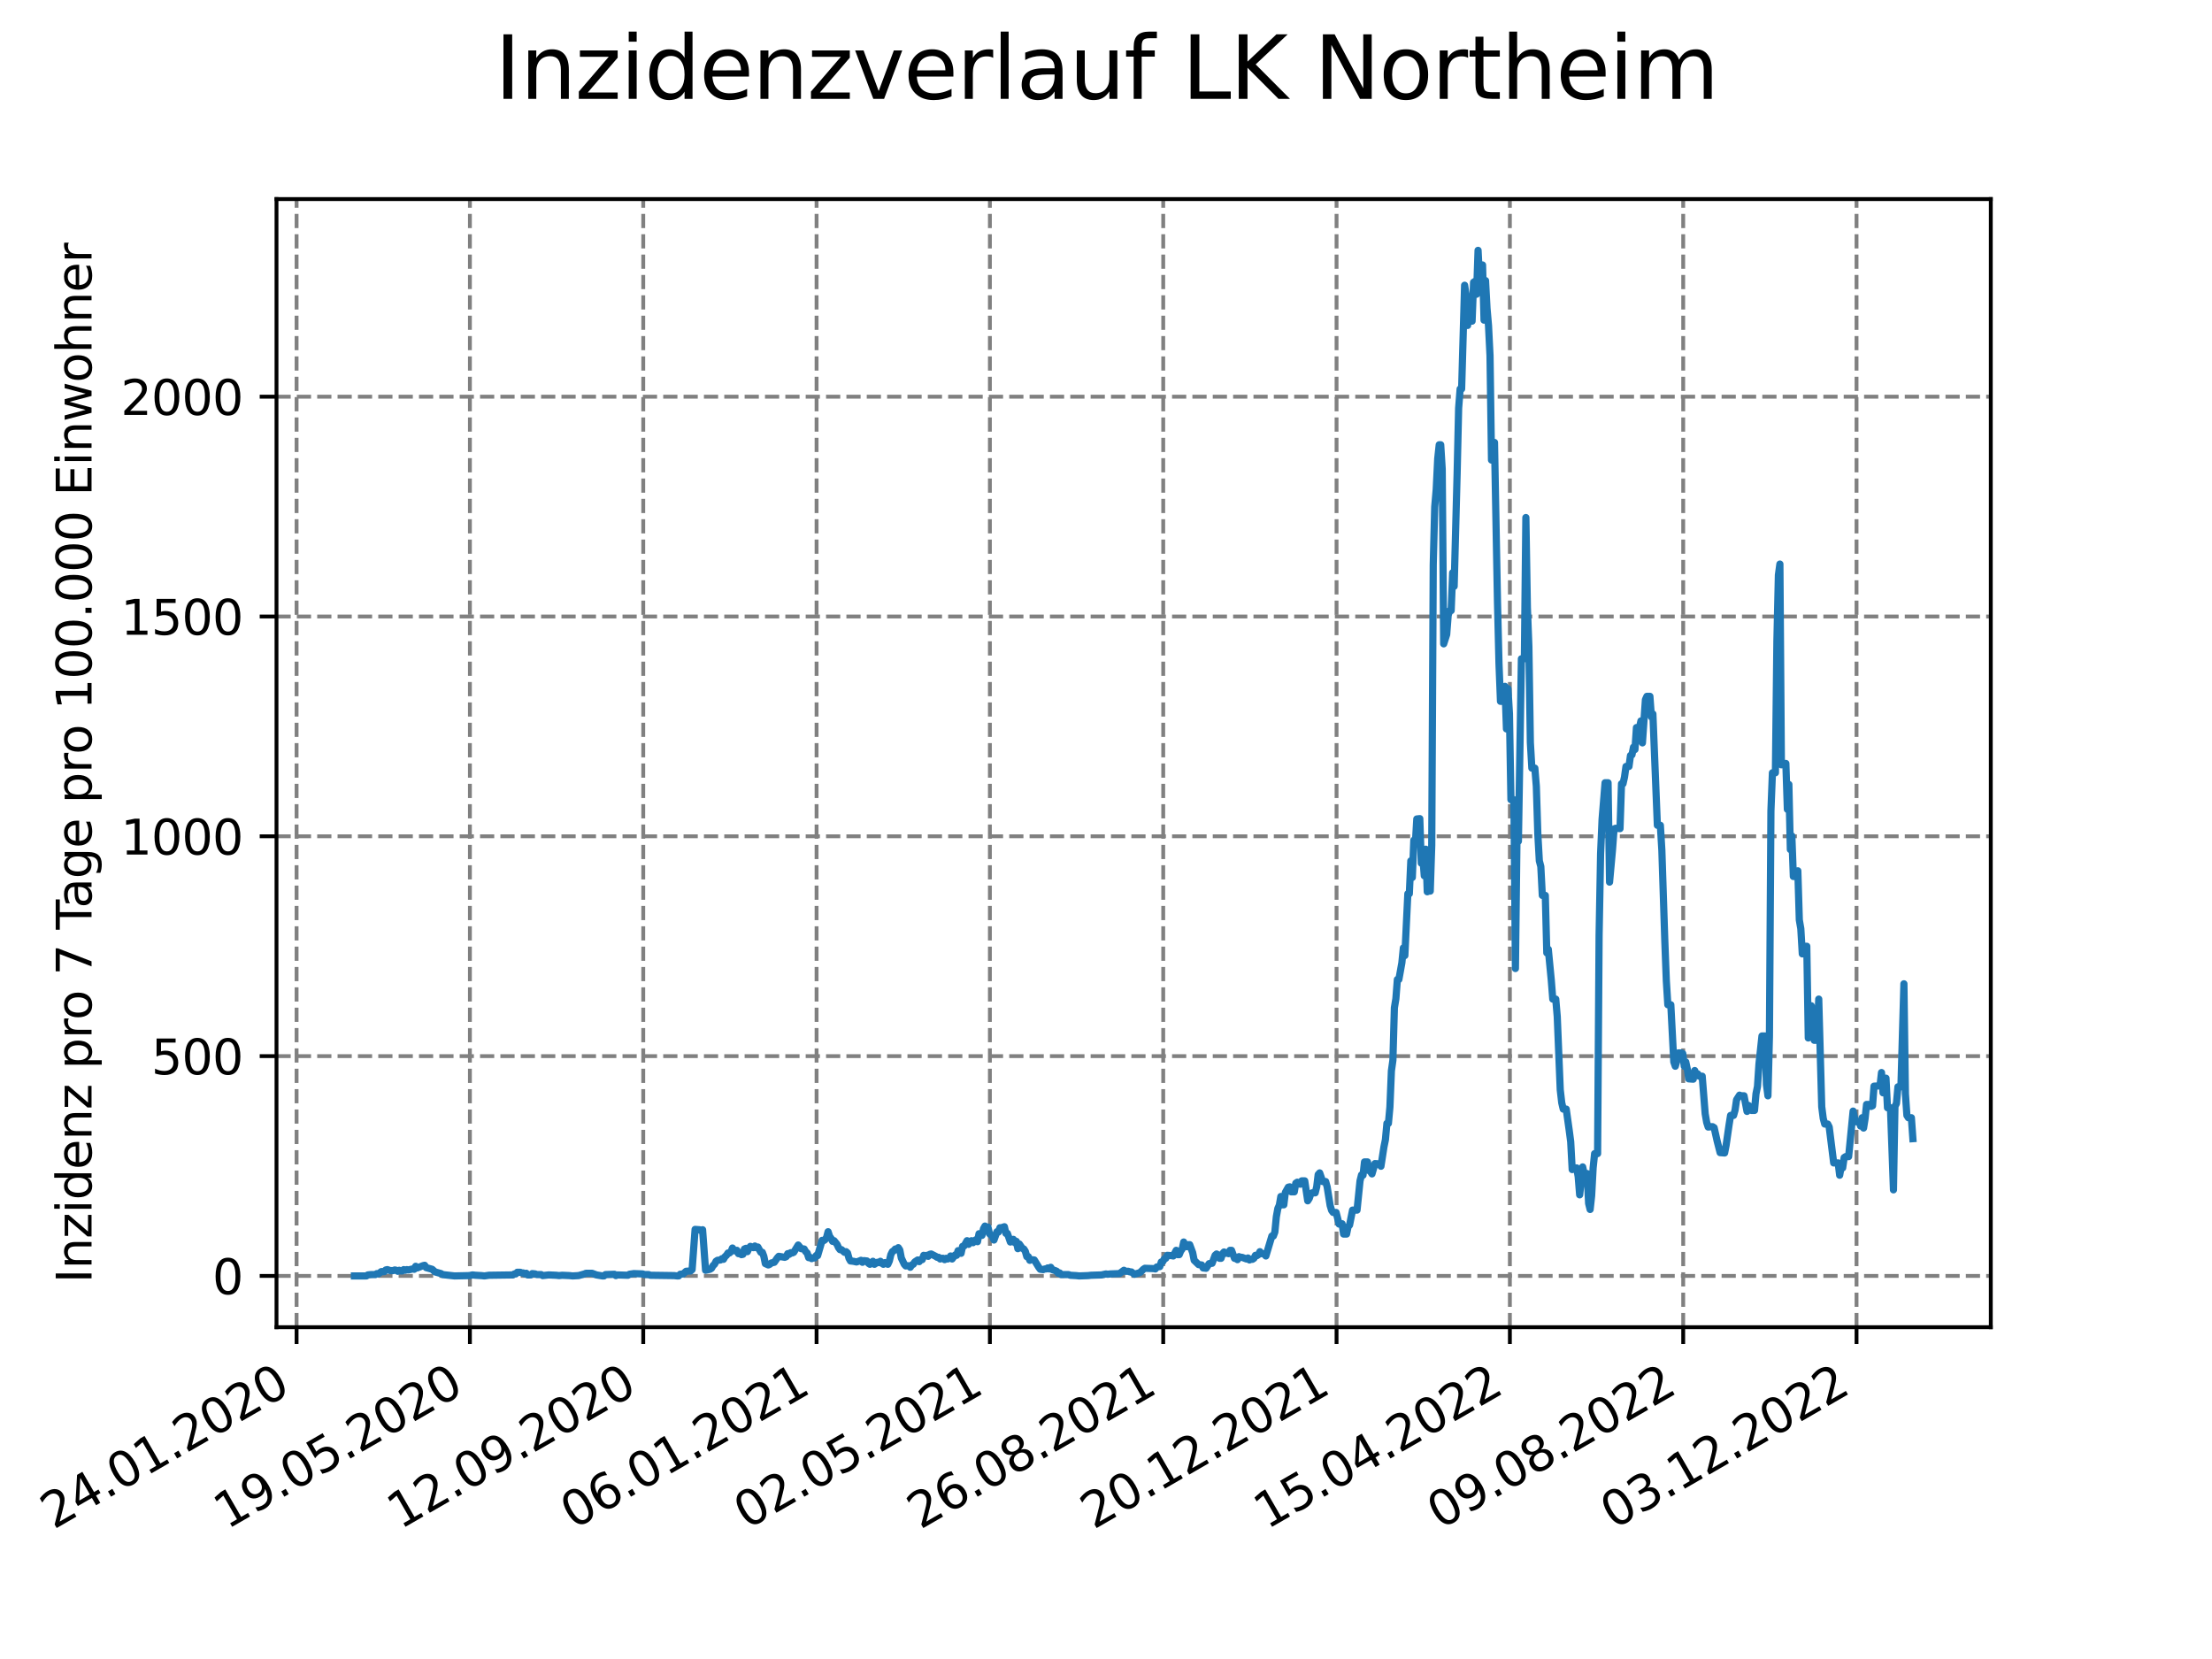 <?xml version="1.0" encoding="utf-8" standalone="no"?>
<!DOCTYPE svg PUBLIC "-//W3C//DTD SVG 1.1//EN"
  "http://www.w3.org/Graphics/SVG/1.1/DTD/svg11.dtd">
<svg xmlns:xlink="http://www.w3.org/1999/xlink" width="460.8pt" height="345.6pt" viewBox="0 0 460.8 345.6" xmlns="http://www.w3.org/2000/svg" version="1.1">
 <defs>
  <style type="text/css">*{stroke-linejoin: round; stroke-linecap: butt}</style>
 </defs>
 <g id="figure_1">
  <g id="patch_1">
   <path d="M 0 345.6 
L 460.8 345.6 
L 460.8 0 
L 0 0 
z
" style="fill: #ffffff"/>
  </g>
  <g id="axes_1">
   <g id="patch_2">
    <path d="M 57.6 276.48 
L 414.72 276.48 
L 414.72 41.472 
L 57.6 41.472 
z
" style="fill: #ffffff"/>
   </g>
   <g id="matplotlib.axis_1">
    <g id="xtick_1">
     <g id="line2d_1">
      <path d="M 61.784 276.48 
L 61.784 41.472 
" clip-path="url(#p16bb9a7357)" style="fill: none; stroke-dasharray: 2.96,1.28; stroke-dashoffset: 0; stroke: #808080; stroke-width: 0.8"/>
     </g>
     <g id="line2d_2">
      <defs>
       <path id="m5484b07c9e" d="M 0 0 
L 0 3.5 
" style="stroke: #000000; stroke-width: 0.8"/>
      </defs>
      <g>
       <use xlink:href="#m5484b07c9e" x="61.784" y="276.48" style="stroke: #000000; stroke-width: 0.8"/>
      </g>
     </g>
     <g id="text_1">
      <!-- 24.01.2020 -->
      <g transform="translate(11.159 318.689) rotate(-30) scale(0.1 -0.1)">
       <defs>
        <path id="DejaVuSans-32" d="M 1228 531 
L 3431 531 
L 3431 0 
L 469 0 
L 469 531 
Q 828 903 1448 1529 
Q 2069 2156 2228 2338 
Q 2531 2678 2651 2914 
Q 2772 3150 2772 3378 
Q 2772 3750 2511 3984 
Q 2250 4219 1831 4219 
Q 1534 4219 1204 4116 
Q 875 4013 500 3803 
L 500 4441 
Q 881 4594 1212 4672 
Q 1544 4750 1819 4750 
Q 2544 4750 2975 4387 
Q 3406 4025 3406 3419 
Q 3406 3131 3298 2873 
Q 3191 2616 2906 2266 
Q 2828 2175 2409 1742 
Q 1991 1309 1228 531 
z
" transform="scale(0.016)"/>
        <path id="DejaVuSans-34" d="M 2419 4116 
L 825 1625 
L 2419 1625 
L 2419 4116 
z
M 2253 4666 
L 3047 4666 
L 3047 1625 
L 3713 1625 
L 3713 1100 
L 3047 1100 
L 3047 0 
L 2419 0 
L 2419 1100 
L 313 1100 
L 313 1709 
L 2253 4666 
z
" transform="scale(0.016)"/>
        <path id="DejaVuSans-2e" d="M 684 794 
L 1344 794 
L 1344 0 
L 684 0 
L 684 794 
z
" transform="scale(0.016)"/>
        <path id="DejaVuSans-30" d="M 2034 4250 
Q 1547 4250 1301 3770 
Q 1056 3291 1056 2328 
Q 1056 1369 1301 889 
Q 1547 409 2034 409 
Q 2525 409 2770 889 
Q 3016 1369 3016 2328 
Q 3016 3291 2770 3770 
Q 2525 4250 2034 4250 
z
M 2034 4750 
Q 2819 4750 3233 4129 
Q 3647 3509 3647 2328 
Q 3647 1150 3233 529 
Q 2819 -91 2034 -91 
Q 1250 -91 836 529 
Q 422 1150 422 2328 
Q 422 3509 836 4129 
Q 1250 4750 2034 4750 
z
" transform="scale(0.016)"/>
        <path id="DejaVuSans-31" d="M 794 531 
L 1825 531 
L 1825 4091 
L 703 3866 
L 703 4441 
L 1819 4666 
L 2450 4666 
L 2450 531 
L 3481 531 
L 3481 0 
L 794 0 
L 794 531 
z
" transform="scale(0.016)"/>
       </defs>
       <use xlink:href="#DejaVuSans-32"/>
       <use xlink:href="#DejaVuSans-34" x="63.623"/>
       <use xlink:href="#DejaVuSans-2e" x="127.246"/>
       <use xlink:href="#DejaVuSans-30" x="159.033"/>
       <use xlink:href="#DejaVuSans-31" x="222.656"/>
       <use xlink:href="#DejaVuSans-2e" x="286.279"/>
       <use xlink:href="#DejaVuSans-32" x="318.066"/>
       <use xlink:href="#DejaVuSans-30" x="381.689"/>
       <use xlink:href="#DejaVuSans-32" x="445.312"/>
       <use xlink:href="#DejaVuSans-30" x="508.936"/>
      </g>
     </g>
    </g>
    <g id="xtick_2">
     <g id="line2d_3">
      <path d="M 97.891 276.48 
L 97.891 41.472 
" clip-path="url(#p16bb9a7357)" style="fill: none; stroke-dasharray: 2.96,1.28; stroke-dashoffset: 0; stroke: #808080; stroke-width: 0.8"/>
     </g>
     <g id="line2d_4">
      <g>
       <use xlink:href="#m5484b07c9e" x="97.891" y="276.48" style="stroke: #000000; stroke-width: 0.8"/>
      </g>
     </g>
     <g id="text_2">
      <!-- 19.05.2020 -->
      <g transform="translate(47.266 318.689) rotate(-30) scale(0.1 -0.1)">
       <defs>
        <path id="DejaVuSans-39" d="M 703 97 
L 703 672 
Q 941 559 1184 500 
Q 1428 441 1663 441 
Q 2288 441 2617 861 
Q 2947 1281 2994 2138 
Q 2813 1869 2534 1725 
Q 2256 1581 1919 1581 
Q 1219 1581 811 2004 
Q 403 2428 403 3163 
Q 403 3881 828 4315 
Q 1253 4750 1959 4750 
Q 2769 4750 3195 4129 
Q 3622 3509 3622 2328 
Q 3622 1225 3098 567 
Q 2575 -91 1691 -91 
Q 1453 -91 1209 -44 
Q 966 3 703 97 
z
M 1959 2075 
Q 2384 2075 2632 2365 
Q 2881 2656 2881 3163 
Q 2881 3666 2632 3958 
Q 2384 4250 1959 4250 
Q 1534 4250 1286 3958 
Q 1038 3666 1038 3163 
Q 1038 2656 1286 2365 
Q 1534 2075 1959 2075 
z
" transform="scale(0.016)"/>
        <path id="DejaVuSans-35" d="M 691 4666 
L 3169 4666 
L 3169 4134 
L 1269 4134 
L 1269 2991 
Q 1406 3038 1543 3061 
Q 1681 3084 1819 3084 
Q 2600 3084 3056 2656 
Q 3513 2228 3513 1497 
Q 3513 744 3044 326 
Q 2575 -91 1722 -91 
Q 1428 -91 1123 -41 
Q 819 9 494 109 
L 494 744 
Q 775 591 1075 516 
Q 1375 441 1709 441 
Q 2250 441 2565 725 
Q 2881 1009 2881 1497 
Q 2881 1984 2565 2268 
Q 2250 2553 1709 2553 
Q 1456 2553 1204 2497 
Q 953 2441 691 2322 
L 691 4666 
z
" transform="scale(0.016)"/>
       </defs>
       <use xlink:href="#DejaVuSans-31"/>
       <use xlink:href="#DejaVuSans-39" x="63.623"/>
       <use xlink:href="#DejaVuSans-2e" x="127.246"/>
       <use xlink:href="#DejaVuSans-30" x="159.033"/>
       <use xlink:href="#DejaVuSans-35" x="222.656"/>
       <use xlink:href="#DejaVuSans-2e" x="286.279"/>
       <use xlink:href="#DejaVuSans-32" x="318.066"/>
       <use xlink:href="#DejaVuSans-30" x="381.689"/>
       <use xlink:href="#DejaVuSans-32" x="445.312"/>
       <use xlink:href="#DejaVuSans-30" x="508.936"/>
      </g>
     </g>
    </g>
    <g id="xtick_3">
     <g id="line2d_5">
      <path d="M 133.999 276.48 
L 133.999 41.472 
" clip-path="url(#p16bb9a7357)" style="fill: none; stroke-dasharray: 2.96,1.28; stroke-dashoffset: 0; stroke: #808080; stroke-width: 0.8"/>
     </g>
     <g id="line2d_6">
      <g>
       <use xlink:href="#m5484b07c9e" x="133.999" y="276.48" style="stroke: #000000; stroke-width: 0.8"/>
      </g>
     </g>
     <g id="text_3">
      <!-- 12.09.2020 -->
      <g transform="translate(83.373 318.689) rotate(-30) scale(0.1 -0.1)">
       <use xlink:href="#DejaVuSans-31"/>
       <use xlink:href="#DejaVuSans-32" x="63.623"/>
       <use xlink:href="#DejaVuSans-2e" x="127.246"/>
       <use xlink:href="#DejaVuSans-30" x="159.033"/>
       <use xlink:href="#DejaVuSans-39" x="222.656"/>
       <use xlink:href="#DejaVuSans-2e" x="286.279"/>
       <use xlink:href="#DejaVuSans-32" x="318.066"/>
       <use xlink:href="#DejaVuSans-30" x="381.689"/>
       <use xlink:href="#DejaVuSans-32" x="445.312"/>
       <use xlink:href="#DejaVuSans-30" x="508.936"/>
      </g>
     </g>
    </g>
    <g id="xtick_4">
     <g id="line2d_7">
      <path d="M 170.106 276.48 
L 170.106 41.472 
" clip-path="url(#p16bb9a7357)" style="fill: none; stroke-dasharray: 2.96,1.28; stroke-dashoffset: 0; stroke: #808080; stroke-width: 0.8"/>
     </g>
     <g id="line2d_8">
      <g>
       <use xlink:href="#m5484b07c9e" x="170.106" y="276.48" style="stroke: #000000; stroke-width: 0.8"/>
      </g>
     </g>
     <g id="text_4">
      <!-- 06.01.2021 -->
      <g transform="translate(119.481 318.689) rotate(-30) scale(0.1 -0.1)">
       <defs>
        <path id="DejaVuSans-36" d="M 2113 2584 
Q 1688 2584 1439 2293 
Q 1191 2003 1191 1497 
Q 1191 994 1439 701 
Q 1688 409 2113 409 
Q 2538 409 2786 701 
Q 3034 994 3034 1497 
Q 3034 2003 2786 2293 
Q 2538 2584 2113 2584 
z
M 3366 4563 
L 3366 3988 
Q 3128 4100 2886 4159 
Q 2644 4219 2406 4219 
Q 1781 4219 1451 3797 
Q 1122 3375 1075 2522 
Q 1259 2794 1537 2939 
Q 1816 3084 2150 3084 
Q 2853 3084 3261 2657 
Q 3669 2231 3669 1497 
Q 3669 778 3244 343 
Q 2819 -91 2113 -91 
Q 1303 -91 875 529 
Q 447 1150 447 2328 
Q 447 3434 972 4092 
Q 1497 4750 2381 4750 
Q 2619 4750 2861 4703 
Q 3103 4656 3366 4563 
z
" transform="scale(0.016)"/>
       </defs>
       <use xlink:href="#DejaVuSans-30"/>
       <use xlink:href="#DejaVuSans-36" x="63.623"/>
       <use xlink:href="#DejaVuSans-2e" x="127.246"/>
       <use xlink:href="#DejaVuSans-30" x="159.033"/>
       <use xlink:href="#DejaVuSans-31" x="222.656"/>
       <use xlink:href="#DejaVuSans-2e" x="286.279"/>
       <use xlink:href="#DejaVuSans-32" x="318.066"/>
       <use xlink:href="#DejaVuSans-30" x="381.689"/>
       <use xlink:href="#DejaVuSans-32" x="445.312"/>
       <use xlink:href="#DejaVuSans-31" x="508.936"/>
      </g>
     </g>
    </g>
    <g id="xtick_5">
     <g id="line2d_9">
      <path d="M 206.213 276.48 
L 206.213 41.472 
" clip-path="url(#p16bb9a7357)" style="fill: none; stroke-dasharray: 2.96,1.28; stroke-dashoffset: 0; stroke: #808080; stroke-width: 0.8"/>
     </g>
     <g id="line2d_10">
      <g>
       <use xlink:href="#m5484b07c9e" x="206.213" y="276.48" style="stroke: #000000; stroke-width: 0.8"/>
      </g>
     </g>
     <g id="text_5">
      <!-- 02.05.2021 -->
      <g transform="translate(155.588 318.689) rotate(-30) scale(0.1 -0.1)">
       <use xlink:href="#DejaVuSans-30"/>
       <use xlink:href="#DejaVuSans-32" x="63.623"/>
       <use xlink:href="#DejaVuSans-2e" x="127.246"/>
       <use xlink:href="#DejaVuSans-30" x="159.033"/>
       <use xlink:href="#DejaVuSans-35" x="222.656"/>
       <use xlink:href="#DejaVuSans-2e" x="286.279"/>
       <use xlink:href="#DejaVuSans-32" x="318.066"/>
       <use xlink:href="#DejaVuSans-30" x="381.689"/>
       <use xlink:href="#DejaVuSans-32" x="445.312"/>
       <use xlink:href="#DejaVuSans-31" x="508.936"/>
      </g>
     </g>
    </g>
    <g id="xtick_6">
     <g id="line2d_11">
      <path d="M 242.321 276.48 
L 242.321 41.472 
" clip-path="url(#p16bb9a7357)" style="fill: none; stroke-dasharray: 2.96,1.28; stroke-dashoffset: 0; stroke: #808080; stroke-width: 0.8"/>
     </g>
     <g id="line2d_12">
      <g>
       <use xlink:href="#m5484b07c9e" x="242.321" y="276.48" style="stroke: #000000; stroke-width: 0.8"/>
      </g>
     </g>
     <g id="text_6">
      <!-- 26.08.2021 -->
      <g transform="translate(191.695 318.689) rotate(-30) scale(0.1 -0.1)">
       <defs>
        <path id="DejaVuSans-38" d="M 2034 2216 
Q 1584 2216 1326 1975 
Q 1069 1734 1069 1313 
Q 1069 891 1326 650 
Q 1584 409 2034 409 
Q 2484 409 2743 651 
Q 3003 894 3003 1313 
Q 3003 1734 2745 1975 
Q 2488 2216 2034 2216 
z
M 1403 2484 
Q 997 2584 770 2862 
Q 544 3141 544 3541 
Q 544 4100 942 4425 
Q 1341 4750 2034 4750 
Q 2731 4750 3128 4425 
Q 3525 4100 3525 3541 
Q 3525 3141 3298 2862 
Q 3072 2584 2669 2484 
Q 3125 2378 3379 2068 
Q 3634 1759 3634 1313 
Q 3634 634 3220 271 
Q 2806 -91 2034 -91 
Q 1263 -91 848 271 
Q 434 634 434 1313 
Q 434 1759 690 2068 
Q 947 2378 1403 2484 
z
M 1172 3481 
Q 1172 3119 1398 2916 
Q 1625 2713 2034 2713 
Q 2441 2713 2670 2916 
Q 2900 3119 2900 3481 
Q 2900 3844 2670 4047 
Q 2441 4250 2034 4250 
Q 1625 4250 1398 4047 
Q 1172 3844 1172 3481 
z
" transform="scale(0.016)"/>
       </defs>
       <use xlink:href="#DejaVuSans-32"/>
       <use xlink:href="#DejaVuSans-36" x="63.623"/>
       <use xlink:href="#DejaVuSans-2e" x="127.246"/>
       <use xlink:href="#DejaVuSans-30" x="159.033"/>
       <use xlink:href="#DejaVuSans-38" x="222.656"/>
       <use xlink:href="#DejaVuSans-2e" x="286.279"/>
       <use xlink:href="#DejaVuSans-32" x="318.066"/>
       <use xlink:href="#DejaVuSans-30" x="381.689"/>
       <use xlink:href="#DejaVuSans-32" x="445.312"/>
       <use xlink:href="#DejaVuSans-31" x="508.936"/>
      </g>
     </g>
    </g>
    <g id="xtick_7">
     <g id="line2d_13">
      <path d="M 278.428 276.48 
L 278.428 41.472 
" clip-path="url(#p16bb9a7357)" style="fill: none; stroke-dasharray: 2.96,1.28; stroke-dashoffset: 0; stroke: #808080; stroke-width: 0.8"/>
     </g>
     <g id="line2d_14">
      <g>
       <use xlink:href="#m5484b07c9e" x="278.428" y="276.48" style="stroke: #000000; stroke-width: 0.8"/>
      </g>
     </g>
     <g id="text_7">
      <!-- 20.12.2021 -->
      <g transform="translate(227.803 318.689) rotate(-30) scale(0.1 -0.1)">
       <use xlink:href="#DejaVuSans-32"/>
       <use xlink:href="#DejaVuSans-30" x="63.623"/>
       <use xlink:href="#DejaVuSans-2e" x="127.246"/>
       <use xlink:href="#DejaVuSans-31" x="159.033"/>
       <use xlink:href="#DejaVuSans-32" x="222.656"/>
       <use xlink:href="#DejaVuSans-2e" x="286.279"/>
       <use xlink:href="#DejaVuSans-32" x="318.066"/>
       <use xlink:href="#DejaVuSans-30" x="381.689"/>
       <use xlink:href="#DejaVuSans-32" x="445.312"/>
       <use xlink:href="#DejaVuSans-31" x="508.936"/>
      </g>
     </g>
    </g>
    <g id="xtick_8">
     <g id="line2d_15">
      <path d="M 314.535 276.48 
L 314.535 41.472 
" clip-path="url(#p16bb9a7357)" style="fill: none; stroke-dasharray: 2.96,1.28; stroke-dashoffset: 0; stroke: #808080; stroke-width: 0.8"/>
     </g>
     <g id="line2d_16">
      <g>
       <use xlink:href="#m5484b07c9e" x="314.535" y="276.48" style="stroke: #000000; stroke-width: 0.8"/>
      </g>
     </g>
     <g id="text_8">
      <!-- 15.04.2022 -->
      <g transform="translate(263.91 318.689) rotate(-30) scale(0.1 -0.1)">
       <use xlink:href="#DejaVuSans-31"/>
       <use xlink:href="#DejaVuSans-35" x="63.623"/>
       <use xlink:href="#DejaVuSans-2e" x="127.246"/>
       <use xlink:href="#DejaVuSans-30" x="159.033"/>
       <use xlink:href="#DejaVuSans-34" x="222.656"/>
       <use xlink:href="#DejaVuSans-2e" x="286.279"/>
       <use xlink:href="#DejaVuSans-32" x="318.066"/>
       <use xlink:href="#DejaVuSans-30" x="381.689"/>
       <use xlink:href="#DejaVuSans-32" x="445.312"/>
       <use xlink:href="#DejaVuSans-32" x="508.936"/>
      </g>
     </g>
    </g>
    <g id="xtick_9">
     <g id="line2d_17">
      <path d="M 350.642 276.48 
L 350.642 41.472 
" clip-path="url(#p16bb9a7357)" style="fill: none; stroke-dasharray: 2.96,1.28; stroke-dashoffset: 0; stroke: #808080; stroke-width: 0.8"/>
     </g>
     <g id="line2d_18">
      <g>
       <use xlink:href="#m5484b07c9e" x="350.642" y="276.48" style="stroke: #000000; stroke-width: 0.8"/>
      </g>
     </g>
     <g id="text_9">
      <!-- 09.08.2022 -->
      <g transform="translate(300.017 318.689) rotate(-30) scale(0.1 -0.1)">
       <use xlink:href="#DejaVuSans-30"/>
       <use xlink:href="#DejaVuSans-39" x="63.623"/>
       <use xlink:href="#DejaVuSans-2e" x="127.246"/>
       <use xlink:href="#DejaVuSans-30" x="159.033"/>
       <use xlink:href="#DejaVuSans-38" x="222.656"/>
       <use xlink:href="#DejaVuSans-2e" x="286.279"/>
       <use xlink:href="#DejaVuSans-32" x="318.066"/>
       <use xlink:href="#DejaVuSans-30" x="381.689"/>
       <use xlink:href="#DejaVuSans-32" x="445.312"/>
       <use xlink:href="#DejaVuSans-32" x="508.936"/>
      </g>
     </g>
    </g>
    <g id="xtick_10">
     <g id="line2d_19">
      <path d="M 386.75 276.48 
L 386.75 41.472 
" clip-path="url(#p16bb9a7357)" style="fill: none; stroke-dasharray: 2.96,1.28; stroke-dashoffset: 0; stroke: #808080; stroke-width: 0.8"/>
     </g>
     <g id="line2d_20">
      <g>
       <use xlink:href="#m5484b07c9e" x="386.75" y="276.48" style="stroke: #000000; stroke-width: 0.8"/>
      </g>
     </g>
     <g id="text_10">
      <!-- 03.12.2022 -->
      <g transform="translate(336.125 318.689) rotate(-30) scale(0.1 -0.1)">
       <defs>
        <path id="DejaVuSans-33" d="M 2597 2516 
Q 3050 2419 3304 2112 
Q 3559 1806 3559 1356 
Q 3559 666 3084 287 
Q 2609 -91 1734 -91 
Q 1441 -91 1130 -33 
Q 819 25 488 141 
L 488 750 
Q 750 597 1062 519 
Q 1375 441 1716 441 
Q 2309 441 2620 675 
Q 2931 909 2931 1356 
Q 2931 1769 2642 2001 
Q 2353 2234 1838 2234 
L 1294 2234 
L 1294 2753 
L 1863 2753 
Q 2328 2753 2575 2939 
Q 2822 3125 2822 3475 
Q 2822 3834 2567 4026 
Q 2313 4219 1838 4219 
Q 1578 4219 1281 4162 
Q 984 4106 628 3988 
L 628 4550 
Q 988 4650 1302 4700 
Q 1616 4750 1894 4750 
Q 2613 4750 3031 4423 
Q 3450 4097 3450 3541 
Q 3450 3153 3228 2886 
Q 3006 2619 2597 2516 
z
" transform="scale(0.016)"/>
       </defs>
       <use xlink:href="#DejaVuSans-30"/>
       <use xlink:href="#DejaVuSans-33" x="63.623"/>
       <use xlink:href="#DejaVuSans-2e" x="127.246"/>
       <use xlink:href="#DejaVuSans-31" x="159.033"/>
       <use xlink:href="#DejaVuSans-32" x="222.656"/>
       <use xlink:href="#DejaVuSans-2e" x="286.279"/>
       <use xlink:href="#DejaVuSans-32" x="318.066"/>
       <use xlink:href="#DejaVuSans-30" x="381.689"/>
       <use xlink:href="#DejaVuSans-32" x="445.312"/>
       <use xlink:href="#DejaVuSans-32" x="508.936"/>
      </g>
     </g>
    </g>
   </g>
   <g id="matplotlib.axis_2">
    <g id="ytick_1">
     <g id="line2d_21">
      <path d="M 57.6 265.798 
L 414.72 265.798 
" clip-path="url(#p16bb9a7357)" style="fill: none; stroke-dasharray: 2.96,1.28; stroke-dashoffset: 0; stroke: #808080; stroke-width: 0.8"/>
     </g>
     <g id="line2d_22">
      <defs>
       <path id="md71dc6d656" d="M 0 0 
L -3.5 0 
" style="stroke: #000000; stroke-width: 0.8"/>
      </defs>
      <g>
       <use xlink:href="#md71dc6d656" x="57.6" y="265.798" style="stroke: #000000; stroke-width: 0.8"/>
      </g>
     </g>
     <g id="text_11">
      <!-- 0 -->
      <g transform="translate(44.237 269.597) scale(0.1 -0.1)">
       <use xlink:href="#DejaVuSans-30"/>
      </g>
     </g>
    </g>
    <g id="ytick_2">
     <g id="line2d_23">
      <path d="M 57.6 220.007 
L 414.72 220.007 
" clip-path="url(#p16bb9a7357)" style="fill: none; stroke-dasharray: 2.96,1.28; stroke-dashoffset: 0; stroke: #808080; stroke-width: 0.8"/>
     </g>
     <g id="line2d_24">
      <g>
       <use xlink:href="#md71dc6d656" x="57.6" y="220.007" style="stroke: #000000; stroke-width: 0.8"/>
      </g>
     </g>
     <g id="text_12">
      <!-- 500 -->
      <g transform="translate(31.512 223.807) scale(0.1 -0.1)">
       <use xlink:href="#DejaVuSans-35"/>
       <use xlink:href="#DejaVuSans-30" x="63.623"/>
       <use xlink:href="#DejaVuSans-30" x="127.246"/>
      </g>
     </g>
    </g>
    <g id="ytick_3">
     <g id="line2d_25">
      <path d="M 57.6 174.217 
L 414.72 174.217 
" clip-path="url(#p16bb9a7357)" style="fill: none; stroke-dasharray: 2.96,1.28; stroke-dashoffset: 0; stroke: #808080; stroke-width: 0.8"/>
     </g>
     <g id="line2d_26">
      <g>
       <use xlink:href="#md71dc6d656" x="57.6" y="174.217" style="stroke: #000000; stroke-width: 0.8"/>
      </g>
     </g>
     <g id="text_13">
      <!-- 1000 -->
      <g transform="translate(25.15 178.016) scale(0.1 -0.1)">
       <use xlink:href="#DejaVuSans-31"/>
       <use xlink:href="#DejaVuSans-30" x="63.623"/>
       <use xlink:href="#DejaVuSans-30" x="127.246"/>
       <use xlink:href="#DejaVuSans-30" x="190.869"/>
      </g>
     </g>
    </g>
    <g id="ytick_4">
     <g id="line2d_27">
      <path d="M 57.6 128.427 
L 414.72 128.427 
" clip-path="url(#p16bb9a7357)" style="fill: none; stroke-dasharray: 2.96,1.28; stroke-dashoffset: 0; stroke: #808080; stroke-width: 0.8"/>
     </g>
     <g id="line2d_28">
      <g>
       <use xlink:href="#md71dc6d656" x="57.6" y="128.427" style="stroke: #000000; stroke-width: 0.8"/>
      </g>
     </g>
     <g id="text_14">
      <!-- 1500 -->
      <g transform="translate(25.15 132.226) scale(0.1 -0.1)">
       <use xlink:href="#DejaVuSans-31"/>
       <use xlink:href="#DejaVuSans-35" x="63.623"/>
       <use xlink:href="#DejaVuSans-30" x="127.246"/>
       <use xlink:href="#DejaVuSans-30" x="190.869"/>
      </g>
     </g>
    </g>
    <g id="ytick_5">
     <g id="line2d_29">
      <path d="M 57.6 82.636 
L 414.72 82.636 
" clip-path="url(#p16bb9a7357)" style="fill: none; stroke-dasharray: 2.96,1.28; stroke-dashoffset: 0; stroke: #808080; stroke-width: 0.8"/>
     </g>
     <g id="line2d_30">
      <g>
       <use xlink:href="#md71dc6d656" x="57.6" y="82.636" style="stroke: #000000; stroke-width: 0.8"/>
      </g>
     </g>
     <g id="text_15">
      <!-- 2000 -->
      <g transform="translate(25.15 86.435) scale(0.1 -0.1)">
       <use xlink:href="#DejaVuSans-32"/>
       <use xlink:href="#DejaVuSans-30" x="63.623"/>
       <use xlink:href="#DejaVuSans-30" x="127.246"/>
       <use xlink:href="#DejaVuSans-30" x="190.869"/>
      </g>
     </g>
    </g>
    <g id="text_16">
     <!-- Inzidenz pro 7 Tage pro 100.000 Einwohner -->
     <g transform="translate(19.07 267.301) rotate(-90) scale(0.1 -0.1)">
      <defs>
       <path id="DejaVuSans-49" d="M 628 4666 
L 1259 4666 
L 1259 0 
L 628 0 
L 628 4666 
z
" transform="scale(0.016)"/>
       <path id="DejaVuSans-6e" d="M 3513 2113 
L 3513 0 
L 2938 0 
L 2938 2094 
Q 2938 2591 2744 2837 
Q 2550 3084 2163 3084 
Q 1697 3084 1428 2787 
Q 1159 2491 1159 1978 
L 1159 0 
L 581 0 
L 581 3500 
L 1159 3500 
L 1159 2956 
Q 1366 3272 1645 3428 
Q 1925 3584 2291 3584 
Q 2894 3584 3203 3211 
Q 3513 2838 3513 2113 
z
" transform="scale(0.016)"/>
       <path id="DejaVuSans-7a" d="M 353 3500 
L 3084 3500 
L 3084 2975 
L 922 459 
L 3084 459 
L 3084 0 
L 275 0 
L 275 525 
L 2438 3041 
L 353 3041 
L 353 3500 
z
" transform="scale(0.016)"/>
       <path id="DejaVuSans-69" d="M 603 3500 
L 1178 3500 
L 1178 0 
L 603 0 
L 603 3500 
z
M 603 4863 
L 1178 4863 
L 1178 4134 
L 603 4134 
L 603 4863 
z
" transform="scale(0.016)"/>
       <path id="DejaVuSans-64" d="M 2906 2969 
L 2906 4863 
L 3481 4863 
L 3481 0 
L 2906 0 
L 2906 525 
Q 2725 213 2448 61 
Q 2172 -91 1784 -91 
Q 1150 -91 751 415 
Q 353 922 353 1747 
Q 353 2572 751 3078 
Q 1150 3584 1784 3584 
Q 2172 3584 2448 3432 
Q 2725 3281 2906 2969 
z
M 947 1747 
Q 947 1113 1208 752 
Q 1469 391 1925 391 
Q 2381 391 2643 752 
Q 2906 1113 2906 1747 
Q 2906 2381 2643 2742 
Q 2381 3103 1925 3103 
Q 1469 3103 1208 2742 
Q 947 2381 947 1747 
z
" transform="scale(0.016)"/>
       <path id="DejaVuSans-65" d="M 3597 1894 
L 3597 1613 
L 953 1613 
Q 991 1019 1311 708 
Q 1631 397 2203 397 
Q 2534 397 2845 478 
Q 3156 559 3463 722 
L 3463 178 
Q 3153 47 2828 -22 
Q 2503 -91 2169 -91 
Q 1331 -91 842 396 
Q 353 884 353 1716 
Q 353 2575 817 3079 
Q 1281 3584 2069 3584 
Q 2775 3584 3186 3129 
Q 3597 2675 3597 1894 
z
M 3022 2063 
Q 3016 2534 2758 2815 
Q 2500 3097 2075 3097 
Q 1594 3097 1305 2825 
Q 1016 2553 972 2059 
L 3022 2063 
z
" transform="scale(0.016)"/>
       <path id="DejaVuSans-20" transform="scale(0.016)"/>
       <path id="DejaVuSans-70" d="M 1159 525 
L 1159 -1331 
L 581 -1331 
L 581 3500 
L 1159 3500 
L 1159 2969 
Q 1341 3281 1617 3432 
Q 1894 3584 2278 3584 
Q 2916 3584 3314 3078 
Q 3713 2572 3713 1747 
Q 3713 922 3314 415 
Q 2916 -91 2278 -91 
Q 1894 -91 1617 61 
Q 1341 213 1159 525 
z
M 3116 1747 
Q 3116 2381 2855 2742 
Q 2594 3103 2138 3103 
Q 1681 3103 1420 2742 
Q 1159 2381 1159 1747 
Q 1159 1113 1420 752 
Q 1681 391 2138 391 
Q 2594 391 2855 752 
Q 3116 1113 3116 1747 
z
" transform="scale(0.016)"/>
       <path id="DejaVuSans-72" d="M 2631 2963 
Q 2534 3019 2420 3045 
Q 2306 3072 2169 3072 
Q 1681 3072 1420 2755 
Q 1159 2438 1159 1844 
L 1159 0 
L 581 0 
L 581 3500 
L 1159 3500 
L 1159 2956 
Q 1341 3275 1631 3429 
Q 1922 3584 2338 3584 
Q 2397 3584 2469 3576 
Q 2541 3569 2628 3553 
L 2631 2963 
z
" transform="scale(0.016)"/>
       <path id="DejaVuSans-6f" d="M 1959 3097 
Q 1497 3097 1228 2736 
Q 959 2375 959 1747 
Q 959 1119 1226 758 
Q 1494 397 1959 397 
Q 2419 397 2687 759 
Q 2956 1122 2956 1747 
Q 2956 2369 2687 2733 
Q 2419 3097 1959 3097 
z
M 1959 3584 
Q 2709 3584 3137 3096 
Q 3566 2609 3566 1747 
Q 3566 888 3137 398 
Q 2709 -91 1959 -91 
Q 1206 -91 779 398 
Q 353 888 353 1747 
Q 353 2609 779 3096 
Q 1206 3584 1959 3584 
z
" transform="scale(0.016)"/>
       <path id="DejaVuSans-37" d="M 525 4666 
L 3525 4666 
L 3525 4397 
L 1831 0 
L 1172 0 
L 2766 4134 
L 525 4134 
L 525 4666 
z
" transform="scale(0.016)"/>
       <path id="DejaVuSans-54" d="M -19 4666 
L 3928 4666 
L 3928 4134 
L 2272 4134 
L 2272 0 
L 1638 0 
L 1638 4134 
L -19 4134 
L -19 4666 
z
" transform="scale(0.016)"/>
       <path id="DejaVuSans-61" d="M 2194 1759 
Q 1497 1759 1228 1600 
Q 959 1441 959 1056 
Q 959 750 1161 570 
Q 1363 391 1709 391 
Q 2188 391 2477 730 
Q 2766 1069 2766 1631 
L 2766 1759 
L 2194 1759 
z
M 3341 1997 
L 3341 0 
L 2766 0 
L 2766 531 
Q 2569 213 2275 61 
Q 1981 -91 1556 -91 
Q 1019 -91 701 211 
Q 384 513 384 1019 
Q 384 1609 779 1909 
Q 1175 2209 1959 2209 
L 2766 2209 
L 2766 2266 
Q 2766 2663 2505 2880 
Q 2244 3097 1772 3097 
Q 1472 3097 1187 3025 
Q 903 2953 641 2809 
L 641 3341 
Q 956 3463 1253 3523 
Q 1550 3584 1831 3584 
Q 2591 3584 2966 3190 
Q 3341 2797 3341 1997 
z
" transform="scale(0.016)"/>
       <path id="DejaVuSans-67" d="M 2906 1791 
Q 2906 2416 2648 2759 
Q 2391 3103 1925 3103 
Q 1463 3103 1205 2759 
Q 947 2416 947 1791 
Q 947 1169 1205 825 
Q 1463 481 1925 481 
Q 2391 481 2648 825 
Q 2906 1169 2906 1791 
z
M 3481 434 
Q 3481 -459 3084 -895 
Q 2688 -1331 1869 -1331 
Q 1566 -1331 1297 -1286 
Q 1028 -1241 775 -1147 
L 775 -588 
Q 1028 -725 1275 -790 
Q 1522 -856 1778 -856 
Q 2344 -856 2625 -561 
Q 2906 -266 2906 331 
L 2906 616 
Q 2728 306 2450 153 
Q 2172 0 1784 0 
Q 1141 0 747 490 
Q 353 981 353 1791 
Q 353 2603 747 3093 
Q 1141 3584 1784 3584 
Q 2172 3584 2450 3431 
Q 2728 3278 2906 2969 
L 2906 3500 
L 3481 3500 
L 3481 434 
z
" transform="scale(0.016)"/>
       <path id="DejaVuSans-45" d="M 628 4666 
L 3578 4666 
L 3578 4134 
L 1259 4134 
L 1259 2753 
L 3481 2753 
L 3481 2222 
L 1259 2222 
L 1259 531 
L 3634 531 
L 3634 0 
L 628 0 
L 628 4666 
z
" transform="scale(0.016)"/>
       <path id="DejaVuSans-77" d="M 269 3500 
L 844 3500 
L 1563 769 
L 2278 3500 
L 2956 3500 
L 3675 769 
L 4391 3500 
L 4966 3500 
L 4050 0 
L 3372 0 
L 2619 2869 
L 1863 0 
L 1184 0 
L 269 3500 
z
" transform="scale(0.016)"/>
       <path id="DejaVuSans-68" d="M 3513 2113 
L 3513 0 
L 2938 0 
L 2938 2094 
Q 2938 2591 2744 2837 
Q 2550 3084 2163 3084 
Q 1697 3084 1428 2787 
Q 1159 2491 1159 1978 
L 1159 0 
L 581 0 
L 581 4863 
L 1159 4863 
L 1159 2956 
Q 1366 3272 1645 3428 
Q 1925 3584 2291 3584 
Q 2894 3584 3203 3211 
Q 3513 2838 3513 2113 
z
" transform="scale(0.016)"/>
      </defs>
      <use xlink:href="#DejaVuSans-49"/>
      <use xlink:href="#DejaVuSans-6e" x="29.492"/>
      <use xlink:href="#DejaVuSans-7a" x="92.871"/>
      <use xlink:href="#DejaVuSans-69" x="145.361"/>
      <use xlink:href="#DejaVuSans-64" x="173.145"/>
      <use xlink:href="#DejaVuSans-65" x="236.621"/>
      <use xlink:href="#DejaVuSans-6e" x="298.145"/>
      <use xlink:href="#DejaVuSans-7a" x="361.523"/>
      <use xlink:href="#DejaVuSans-20" x="414.014"/>
      <use xlink:href="#DejaVuSans-70" x="445.801"/>
      <use xlink:href="#DejaVuSans-72" x="509.277"/>
      <use xlink:href="#DejaVuSans-6f" x="548.141"/>
      <use xlink:href="#DejaVuSans-20" x="609.322"/>
      <use xlink:href="#DejaVuSans-37" x="641.109"/>
      <use xlink:href="#DejaVuSans-20" x="704.732"/>
      <use xlink:href="#DejaVuSans-54" x="736.52"/>
      <use xlink:href="#DejaVuSans-61" x="781.104"/>
      <use xlink:href="#DejaVuSans-67" x="842.383"/>
      <use xlink:href="#DejaVuSans-65" x="905.859"/>
      <use xlink:href="#DejaVuSans-20" x="967.383"/>
      <use xlink:href="#DejaVuSans-70" x="999.17"/>
      <use xlink:href="#DejaVuSans-72" x="1062.646"/>
      <use xlink:href="#DejaVuSans-6f" x="1101.51"/>
      <use xlink:href="#DejaVuSans-20" x="1162.691"/>
      <use xlink:href="#DejaVuSans-31" x="1194.479"/>
      <use xlink:href="#DejaVuSans-30" x="1258.102"/>
      <use xlink:href="#DejaVuSans-30" x="1321.725"/>
      <use xlink:href="#DejaVuSans-2e" x="1385.348"/>
      <use xlink:href="#DejaVuSans-30" x="1417.135"/>
      <use xlink:href="#DejaVuSans-30" x="1480.758"/>
      <use xlink:href="#DejaVuSans-30" x="1544.381"/>
      <use xlink:href="#DejaVuSans-20" x="1608.004"/>
      <use xlink:href="#DejaVuSans-45" x="1639.791"/>
      <use xlink:href="#DejaVuSans-69" x="1702.975"/>
      <use xlink:href="#DejaVuSans-6e" x="1730.758"/>
      <use xlink:href="#DejaVuSans-77" x="1794.137"/>
      <use xlink:href="#DejaVuSans-6f" x="1875.924"/>
      <use xlink:href="#DejaVuSans-68" x="1937.105"/>
      <use xlink:href="#DejaVuSans-6e" x="2000.484"/>
      <use xlink:href="#DejaVuSans-65" x="2063.863"/>
      <use xlink:href="#DejaVuSans-72" x="2125.387"/>
     </g>
    </g>
   </g>
   <g id="line2d_31">
    <path d="M 73.833 265.798 
L 76.323 265.798 
L 76.634 265.59 
L 77.257 265.521 
L 78.191 265.521 
L 78.502 265.313 
L 78.813 265.382 
L 79.436 264.898 
L 80.058 264.898 
L 80.369 264.552 
L 80.681 264.482 
L 81.303 264.69 
L 81.926 264.69 
L 82.237 264.552 
L 82.548 264.621 
L 82.86 264.829 
L 83.171 264.621 
L 83.482 264.759 
L 83.793 264.759 
L 84.105 264.482 
L 84.416 264.621 
L 84.727 264.482 
L 85.038 264.552 
L 85.972 264.344 
L 86.284 264.413 
L 86.595 263.79 
L 86.906 264.136 
L 88.151 263.652 
L 88.462 263.582 
L 88.774 264.067 
L 90.019 264.413 
L 90.641 264.967 
L 91.886 265.313 
L 92.198 265.521 
L 92.82 265.59 
L 93.443 265.659 
L 94.065 265.729 
L 94.688 265.798 
L 97.801 265.729 
L 98.423 265.59 
L 99.046 265.659 
L 100.291 265.729 
L 100.913 265.798 
L 101.847 265.659 
L 106.827 265.59 
L 107.139 265.382 
L 107.45 265.382 
L 107.761 265.036 
L 108.384 265.036 
L 108.695 265.175 
L 109.006 265.175 
L 109.317 265.382 
L 109.629 265.244 
L 109.94 265.59 
L 110.563 265.59 
L 110.874 265.313 
L 111.496 265.382 
L 111.808 265.521 
L 112.741 265.521 
L 113.053 265.729 
L 113.675 265.659 
L 114.298 265.59 
L 115.854 265.659 
L 116.477 265.729 
L 117.099 265.659 
L 118.656 265.729 
L 119.278 265.798 
L 120.523 265.729 
L 121.768 265.382 
L 122.08 265.244 
L 123.325 265.244 
L 124.258 265.59 
L 125.504 265.798 
L 125.815 265.798 
L 126.126 265.521 
L 127.994 265.452 
L 128.305 265.729 
L 128.616 265.59 
L 130.795 265.659 
L 131.106 265.452 
L 132.04 265.313 
L 133.908 265.382 
L 134.219 265.521 
L 135.153 265.521 
L 135.464 265.659 
L 140.444 265.729 
L 141.067 265.798 
L 141.378 265.798 
L 141.69 265.452 
L 142.312 265.382 
L 142.935 264.829 
L 143.868 264.759 
L 144.18 264.482 
L 144.802 256.106 
L 145.736 256.175 
L 146.047 256.383 
L 146.359 256.175 
L 146.981 264.621 
L 147.915 264.413 
L 148.226 264.206 
L 148.538 263.652 
L 148.849 263.375 
L 149.16 262.752 
L 149.471 262.544 
L 150.094 262.475 
L 150.405 262.198 
L 150.716 262.336 
L 151.028 261.782 
L 151.339 261.506 
L 151.65 261.021 
L 151.961 261.021 
L 152.273 260.744 
L 152.584 259.983 
L 152.895 260.398 
L 153.207 260.606 
L 153.518 260.467 
L 153.829 261.159 
L 154.14 261.159 
L 154.452 261.367 
L 154.763 261.298 
L 155.074 260.19 
L 155.385 260.052 
L 155.697 260.744 
L 156.008 260.052 
L 156.319 259.636 
L 156.942 259.913 
L 157.253 259.567 
L 157.564 259.913 
L 157.876 259.775 
L 158.498 260.882 
L 158.809 260.882 
L 159.121 261.713 
L 159.432 263.236 
L 160.054 263.513 
L 160.366 263.375 
L 160.677 263.098 
L 161.3 262.959 
L 161.922 262.059 
L 162.233 261.713 
L 163.478 261.921 
L 163.79 261.782 
L 164.101 261.159 
L 164.412 261.298 
L 164.724 260.952 
L 165.035 261.021 
L 165.346 260.882 
L 166.28 259.359 
L 166.902 260.121 
L 167.525 260.19 
L 167.836 260.744 
L 168.148 261.021 
L 168.459 261.99 
L 168.77 261.921 
L 169.081 262.198 
L 169.393 262.059 
L 169.704 262.059 
L 170.015 261.575 
L 170.326 261.575 
L 171.26 258.39 
L 171.571 258.459 
L 171.883 258.252 
L 172.194 257.767 
L 172.505 256.59 
L 172.817 257.559 
L 173.128 257.975 
L 173.439 258.598 
L 173.75 258.459 
L 174.373 259.221 
L 174.684 259.913 
L 174.995 260.329 
L 175.307 260.329 
L 175.929 260.882 
L 176.241 260.744 
L 176.552 261.021 
L 176.863 262.129 
L 177.174 262.682 
L 177.797 262.752 
L 178.419 262.89 
L 179.042 262.682 
L 179.353 262.544 
L 179.665 262.959 
L 179.976 262.613 
L 180.598 262.682 
L 180.91 263.167 
L 181.221 263.375 
L 181.532 263.167 
L 181.843 262.752 
L 182.155 263.375 
L 182.777 262.959 
L 183.088 263.029 
L 183.4 262.752 
L 183.711 263.167 
L 184.022 263.375 
L 184.334 263.029 
L 184.956 263.375 
L 185.267 262.682 
L 185.579 261.367 
L 185.89 260.744 
L 186.201 260.536 
L 186.512 260.19 
L 186.824 260.329 
L 187.135 259.913 
L 187.446 260.398 
L 187.758 262.059 
L 188.38 263.375 
L 188.691 263.721 
L 189.003 263.652 
L 189.314 263.721 
L 189.625 263.998 
L 189.936 263.513 
L 190.248 263.375 
L 190.559 262.89 
L 191.181 262.475 
L 191.493 262.821 
L 191.804 262.406 
L 192.115 262.406 
L 192.427 261.506 
L 192.738 261.644 
L 193.049 261.506 
L 193.36 261.713 
L 193.672 261.298 
L 193.983 261.229 
L 194.917 261.713 
L 195.228 261.921 
L 195.539 261.921 
L 195.851 262.267 
L 196.162 262.129 
L 196.473 262.129 
L 196.784 262.406 
L 197.096 262.129 
L 197.407 262.267 
L 197.718 262.129 
L 198.029 261.644 
L 198.341 262.267 
L 198.963 261.436 
L 199.275 261.506 
L 199.586 260.536 
L 199.897 260.744 
L 200.208 261.09 
L 200.52 259.636 
L 200.831 259.567 
L 201.453 258.459 
L 201.765 259.221 
L 202.076 258.598 
L 202.387 258.459 
L 202.698 258.875 
L 203.01 258.459 
L 203.321 258.252 
L 203.632 258.667 
L 203.944 257.006 
L 204.566 257.352 
L 204.877 255.967 
L 205.189 255.413 
L 205.5 256.106 
L 205.811 255.621 
L 206.122 257.006 
L 206.745 257.559 
L 207.056 258.321 
L 207.679 256.59 
L 207.99 256.659 
L 208.301 255.759 
L 208.613 255.759 
L 209.235 255.552 
L 209.546 256.936 
L 209.858 256.936 
L 210.48 258.736 
L 210.792 258.252 
L 211.103 258.183 
L 211.414 258.875 
L 211.725 258.598 
L 212.037 260.121 
L 212.348 259.152 
L 212.97 260.052 
L 213.282 260.19 
L 213.593 260.675 
L 213.904 261.782 
L 214.215 261.782 
L 214.527 262.544 
L 214.838 262.406 
L 215.461 262.475 
L 216.394 263.998 
L 216.706 264.413 
L 217.328 264.482 
L 217.639 264.344 
L 217.951 264.344 
L 218.262 264.136 
L 218.573 264.344 
L 218.885 263.998 
L 219.196 264.482 
L 219.818 264.69 
L 220.13 264.829 
L 220.441 265.244 
L 220.752 265.175 
L 221.063 265.521 
L 222.62 265.521 
L 222.931 265.659 
L 224.176 265.729 
L 224.799 265.798 
L 226.666 265.729 
L 227.289 265.659 
L 229.468 265.59 
L 230.402 265.382 
L 230.713 265.452 
L 231.335 265.382 
L 233.203 265.313 
L 234.137 264.621 
L 234.448 264.829 
L 235.071 264.829 
L 235.382 264.967 
L 235.693 264.967 
L 236.316 265.452 
L 237.249 265.175 
L 237.561 265.036 
L 238.183 264.413 
L 238.495 264.206 
L 240.362 264.275 
L 240.673 264.344 
L 240.985 263.929 
L 241.607 263.859 
L 241.918 262.89 
L 242.23 262.821 
L 242.541 262.267 
L 242.852 262.129 
L 243.164 261.506 
L 244.097 261.575 
L 244.409 261.644 
L 245.031 260.467 
L 245.342 261.367 
L 245.654 261.367 
L 245.965 260.606 
L 246.276 260.19 
L 246.588 258.736 
L 246.899 259.498 
L 247.21 259.706 
L 247.521 259.29 
L 247.833 259.29 
L 248.455 260.952 
L 248.766 262.544 
L 249.7 263.444 
L 250.323 263.513 
L 250.634 264.136 
L 251.257 264.206 
L 251.879 263.236 
L 252.502 263.167 
L 253.124 261.506 
L 253.435 261.229 
L 253.747 261.436 
L 254.058 262.129 
L 254.369 262.129 
L 254.681 261.159 
L 254.992 260.813 
L 255.303 261.09 
L 255.614 260.952 
L 255.926 261.159 
L 256.237 260.467 
L 256.548 260.467 
L 257.171 262.129 
L 257.482 262.198 
L 257.793 262.406 
L 258.105 261.782 
L 258.416 261.921 
L 258.727 261.921 
L 259.661 262.267 
L 259.972 262.059 
L 260.283 262.475 
L 260.595 262.336 
L 260.906 262.336 
L 261.217 262.129 
L 261.529 261.506 
L 261.84 261.575 
L 262.151 261.367 
L 262.462 260.744 
L 262.774 261.159 
L 263.085 261.159 
L 263.396 261.298 
L 263.707 261.644 
L 264.952 257.49 
L 265.264 257.49 
L 265.575 256.659 
L 265.886 253.475 
L 266.198 251.744 
L 266.509 251.052 
L 266.82 249.252 
L 267.131 250.983 
L 267.443 250.983 
L 267.754 248.421 
L 268.376 247.313 
L 268.688 247.244 
L 268.999 248.283 
L 269.622 248.283 
L 269.933 246.483 
L 270.244 246.275 
L 270.867 246.69 
L 271.178 245.998 
L 271.8 245.998 
L 272.423 250.152 
L 272.734 249.667 
L 273.045 248.767 
L 273.357 248.49 
L 273.979 248.49 
L 274.291 247.244 
L 274.602 244.683 
L 274.913 244.337 
L 275.536 246.137 
L 276.158 246.137 
L 276.469 247.244 
L 277.092 251.121 
L 277.403 252.16 
L 277.715 252.575 
L 278.337 252.575 
L 278.96 254.998 
L 279.582 254.929 
L 279.893 257.075 
L 280.516 257.075 
L 280.827 255.552 
L 281.139 255.206 
L 281.761 252.09 
L 282.695 252.09 
L 283.317 245.998 
L 283.629 244.752 
L 283.94 244.821 
L 284.251 242.052 
L 284.874 242.052 
L 285.185 243.852 
L 285.496 244.06 
L 285.808 244.544 
L 286.43 242.398 
L 287.364 242.467 
L 287.675 242.952 
L 288.298 238.937 
L 288.609 237.414 
L 288.92 234.021 
L 289.232 234.021 
L 289.543 230.629 
L 289.854 223.083 
L 290.165 220.868 
L 290.477 209.929 
L 290.788 208.06 
L 291.099 204.045 
L 291.41 204.045 
L 292.033 200.583 
L 292.344 197.468 
L 292.655 199.06 
L 293.278 186.183 
L 293.589 186.183 
L 293.901 179.33 
L 294.212 182.791 
L 294.523 175.037 
L 294.834 175.868 
L 295.146 170.607 
L 295.768 170.537 
L 296.079 179.814 
L 296.391 178.499 
L 296.702 182.445 
L 297.013 176.907 
L 297.325 185.768 
L 297.636 185.63 
L 297.947 185.63 
L 298.258 176.076 
L 298.57 117.646 
L 298.881 105.6 
L 299.192 101.931 
L 299.503 95.561 
L 299.815 92.654 
L 300.126 92.654 
L 300.437 97.707 
L 300.749 134.122 
L 301.371 132.184 
L 301.682 128.169 
L 301.994 127.199 
L 302.305 127.199 
L 302.616 119.307 
L 302.927 122.146 
L 303.55 98.538 
L 303.861 85.038 
L 304.172 81.023 
L 304.484 81.023 
L 305.106 59.423 
L 305.418 61.431 
L 305.729 67.8 
L 306.04 64.892 
L 306.351 66.9 
L 306.663 66.9 
L 306.974 58.8 
L 307.285 58.593 
L 307.596 61.293 
L 307.908 52.154 
L 308.219 58.316 
L 308.53 55.2 
L 308.842 55.2 
L 309.153 66.692 
L 309.464 58.454 
L 309.775 64.269 
L 310.087 67.869 
L 310.398 74.1 
L 310.709 95.838 
L 311.02 95.838 
L 311.332 92.169 
L 311.954 125.399 
L 312.265 138.207 
L 312.577 146.099 
L 313.199 146.099 
L 313.511 142.984 
L 313.822 151.845 
L 314.133 143.468 
L 314.444 148.661 
L 314.756 166.591 
L 315.378 166.591 
L 315.689 201.76 
L 316.001 175.591 
L 316.312 175.245 
L 316.935 137.238 
L 317.557 137.238 
L 317.868 107.815 
L 318.18 126.507 
L 318.491 134.676 
L 318.802 154.684 
L 319.113 160.014 
L 319.736 160.014 
L 320.047 163.822 
L 320.359 173.791 
L 320.67 179.33 
L 320.981 180.507 
L 321.292 186.53 
L 321.915 186.53 
L 322.226 198.506 
L 322.537 197.745 
L 323.16 204.183 
L 323.471 208.129 
L 324.094 208.129 
L 324.405 211.798 
L 325.028 227.029 
L 325.339 229.729 
L 325.65 231.044 
L 326.273 231.044 
L 326.895 235.475 
L 327.206 237.829 
L 327.518 243.644 
L 327.829 243.298 
L 328.452 243.298 
L 328.763 245.098 
L 329.074 248.906 
L 329.697 243.09 
L 330.008 244.475 
L 330.63 244.475 
L 330.942 250.706 
L 331.253 251.952 
L 331.564 249.113 
L 331.876 243.298 
L 332.187 240.321 
L 332.809 240.321 
L 333.121 194.837 
L 333.432 177.876 
L 333.743 170.676 
L 334.366 163.061 
L 334.988 163.061 
L 335.299 183.76 
L 335.922 176.907 
L 336.233 172.684 
L 336.545 172.545 
L 337.478 172.614 
L 337.79 163.268 
L 338.101 163.268 
L 338.412 161.884 
L 338.723 159.668 
L 339.346 159.668 
L 339.657 157.384 
L 339.969 157.245 
L 340.28 155.653 
L 340.591 156.138 
L 340.902 151.568 
L 341.525 151.568 
L 341.836 150.184 
L 342.147 154.753 
L 342.77 145.753 
L 343.081 145.061 
L 343.704 145.061 
L 344.015 149.353 
L 344.326 148.73 
L 345.26 171.922 
L 345.883 171.922 
L 346.194 177.114 
L 346.816 196.152 
L 347.128 204.322 
L 347.439 209.306 
L 348.062 209.306 
L 348.684 221.214 
L 348.995 222.114 
L 349.307 221.006 
L 349.618 219.345 
L 350.24 219.345 
L 350.552 219.483 
L 350.863 222.114 
L 351.174 221.214 
L 351.486 222.668 
L 351.797 224.744 
L 352.731 224.814 
L 353.042 223.014 
L 353.353 223.844 
L 353.664 223.706 
L 353.976 224.191 
L 354.598 224.191 
L 355.221 232.014 
L 355.532 233.814 
L 355.843 234.783 
L 356.466 234.714 
L 356.777 234.714 
L 357.088 234.921 
L 357.711 237.69 
L 358.333 240.114 
L 359.267 240.183 
L 359.579 238.59 
L 360.201 234.298 
L 360.512 232.36 
L 361.135 232.36 
L 361.446 231.252 
L 361.757 229.106 
L 362.38 228.137 
L 362.691 228.275 
L 363.314 228.275 
L 363.936 231.529 
L 364.248 230.283 
L 364.559 230.629 
L 364.87 231.321 
L 365.493 231.321 
L 365.804 227.86 
L 366.115 226.337 
L 366.426 221.629 
L 367.049 215.814 
L 367.672 215.814 
L 367.983 225.921 
L 368.294 228.275 
L 368.605 215.883 
L 368.917 168.945 
L 369.228 160.984 
L 369.85 160.984 
L 370.162 133.499 
L 370.473 119.792 
L 370.784 117.507 
L 371.096 159.322 
L 371.407 159.045 
L 372.029 159.045 
L 372.341 168.599 
L 372.652 163.407 
L 372.963 176.976 
L 373.274 174.137 
L 373.586 182.583 
L 374.208 182.583 
L 374.519 181.407 
L 374.831 191.653 
L 375.142 193.453 
L 375.453 198.714 
L 375.765 197.122 
L 376.387 197.122 
L 376.698 216.229 
L 377.01 213.945 
L 377.321 209.514 
L 377.943 216.714 
L 378.566 216.714 
L 378.877 208.129 
L 379.5 230.56 
L 379.811 232.983 
L 380.122 234.16 
L 380.745 234.16 
L 381.056 234.783 
L 381.679 239.767 
L 381.99 242.26 
L 382.924 242.26 
L 383.235 244.821 
L 383.546 243.09 
L 383.858 243.298 
L 384.169 241.152 
L 384.48 240.944 
L 385.103 240.944 
L 386.036 231.46 
L 386.348 233.052 
L 386.659 233.675 
L 387.282 233.675 
L 387.593 234.575 
L 387.904 232.844 
L 388.215 234.99 
L 388.527 233.052 
L 388.838 230.075 
L 389.46 230.075 
L 389.772 230.491 
L 390.083 230.352 
L 390.394 226.268 
L 391.639 226.198 
L 391.951 223.429 
L 392.262 227.652 
L 392.573 227.029 
L 392.884 224.606 
L 393.196 230.767 
L 393.818 230.767 
L 394.441 247.867 
L 394.752 230.491 
L 395.063 229.867 
L 395.375 226.406 
L 395.997 226.406 
L 396.62 204.945 
L 396.931 227.86 
L 397.242 232.36 
L 397.553 232.844 
L 398.176 232.844 
L 398.487 237.206 
L 398.487 237.206 
" clip-path="url(#p16bb9a7357)" style="fill: none; stroke: #1f77b4; stroke-width: 1.5; stroke-linecap: square"/>
   </g>
   <g id="patch_3">
    <path d="M 57.6 276.48 
L 57.6 41.472 
" style="fill: none; stroke: #000000; stroke-width: 0.8; stroke-linejoin: miter; stroke-linecap: square"/>
   </g>
   <g id="patch_4">
    <path d="M 414.72 276.48 
L 414.72 41.472 
" style="fill: none; stroke: #000000; stroke-width: 0.8; stroke-linejoin: miter; stroke-linecap: square"/>
   </g>
   <g id="patch_5">
    <path d="M 57.6 276.48 
L 414.72 276.48 
" style="fill: none; stroke: #000000; stroke-width: 0.8; stroke-linejoin: miter; stroke-linecap: square"/>
   </g>
   <g id="patch_6">
    <path d="M 57.6 41.472 
L 414.72 41.472 
" style="fill: none; stroke: #000000; stroke-width: 0.8; stroke-linejoin: miter; stroke-linecap: square"/>
   </g>
  </g>
  <g id="text_17">
   <!-- Inzidenzverlauf LK Northeim -->
   <g transform="translate(103.073 20.589) scale(0.18 -0.18)">
    <defs>
     <path id="DejaVuSans-76" d="M 191 3500 
L 800 3500 
L 1894 563 
L 2988 3500 
L 3597 3500 
L 2284 0 
L 1503 0 
L 191 3500 
z
" transform="scale(0.016)"/>
     <path id="DejaVuSans-6c" d="M 603 4863 
L 1178 4863 
L 1178 0 
L 603 0 
L 603 4863 
z
" transform="scale(0.016)"/>
     <path id="DejaVuSans-75" d="M 544 1381 
L 544 3500 
L 1119 3500 
L 1119 1403 
Q 1119 906 1312 657 
Q 1506 409 1894 409 
Q 2359 409 2629 706 
Q 2900 1003 2900 1516 
L 2900 3500 
L 3475 3500 
L 3475 0 
L 2900 0 
L 2900 538 
Q 2691 219 2414 64 
Q 2138 -91 1772 -91 
Q 1169 -91 856 284 
Q 544 659 544 1381 
z
M 1991 3584 
L 1991 3584 
z
" transform="scale(0.016)"/>
     <path id="DejaVuSans-66" d="M 2375 4863 
L 2375 4384 
L 1825 4384 
Q 1516 4384 1395 4259 
Q 1275 4134 1275 3809 
L 1275 3500 
L 2222 3500 
L 2222 3053 
L 1275 3053 
L 1275 0 
L 697 0 
L 697 3053 
L 147 3053 
L 147 3500 
L 697 3500 
L 697 3744 
Q 697 4328 969 4595 
Q 1241 4863 1831 4863 
L 2375 4863 
z
" transform="scale(0.016)"/>
     <path id="DejaVuSans-4c" d="M 628 4666 
L 1259 4666 
L 1259 531 
L 3531 531 
L 3531 0 
L 628 0 
L 628 4666 
z
" transform="scale(0.016)"/>
     <path id="DejaVuSans-4b" d="M 628 4666 
L 1259 4666 
L 1259 2694 
L 3353 4666 
L 4166 4666 
L 1850 2491 
L 4331 0 
L 3500 0 
L 1259 2247 
L 1259 0 
L 628 0 
L 628 4666 
z
" transform="scale(0.016)"/>
     <path id="DejaVuSans-4e" d="M 628 4666 
L 1478 4666 
L 3547 763 
L 3547 4666 
L 4159 4666 
L 4159 0 
L 3309 0 
L 1241 3903 
L 1241 0 
L 628 0 
L 628 4666 
z
" transform="scale(0.016)"/>
     <path id="DejaVuSans-74" d="M 1172 4494 
L 1172 3500 
L 2356 3500 
L 2356 3053 
L 1172 3053 
L 1172 1153 
Q 1172 725 1289 603 
Q 1406 481 1766 481 
L 2356 481 
L 2356 0 
L 1766 0 
Q 1100 0 847 248 
Q 594 497 594 1153 
L 594 3053 
L 172 3053 
L 172 3500 
L 594 3500 
L 594 4494 
L 1172 4494 
z
" transform="scale(0.016)"/>
     <path id="DejaVuSans-6d" d="M 3328 2828 
Q 3544 3216 3844 3400 
Q 4144 3584 4550 3584 
Q 5097 3584 5394 3201 
Q 5691 2819 5691 2113 
L 5691 0 
L 5113 0 
L 5113 2094 
Q 5113 2597 4934 2840 
Q 4756 3084 4391 3084 
Q 3944 3084 3684 2787 
Q 3425 2491 3425 1978 
L 3425 0 
L 2847 0 
L 2847 2094 
Q 2847 2600 2669 2842 
Q 2491 3084 2119 3084 
Q 1678 3084 1418 2786 
Q 1159 2488 1159 1978 
L 1159 0 
L 581 0 
L 581 3500 
L 1159 3500 
L 1159 2956 
Q 1356 3278 1631 3431 
Q 1906 3584 2284 3584 
Q 2666 3584 2933 3390 
Q 3200 3197 3328 2828 
z
" transform="scale(0.016)"/>
    </defs>
    <use xlink:href="#DejaVuSans-49"/>
    <use xlink:href="#DejaVuSans-6e" x="29.492"/>
    <use xlink:href="#DejaVuSans-7a" x="92.871"/>
    <use xlink:href="#DejaVuSans-69" x="145.361"/>
    <use xlink:href="#DejaVuSans-64" x="173.145"/>
    <use xlink:href="#DejaVuSans-65" x="236.621"/>
    <use xlink:href="#DejaVuSans-6e" x="298.145"/>
    <use xlink:href="#DejaVuSans-7a" x="361.523"/>
    <use xlink:href="#DejaVuSans-76" x="414.014"/>
    <use xlink:href="#DejaVuSans-65" x="473.193"/>
    <use xlink:href="#DejaVuSans-72" x="534.717"/>
    <use xlink:href="#DejaVuSans-6c" x="575.83"/>
    <use xlink:href="#DejaVuSans-61" x="603.613"/>
    <use xlink:href="#DejaVuSans-75" x="664.893"/>
    <use xlink:href="#DejaVuSans-66" x="728.271"/>
    <use xlink:href="#DejaVuSans-20" x="763.477"/>
    <use xlink:href="#DejaVuSans-4c" x="795.264"/>
    <use xlink:href="#DejaVuSans-4b" x="850.977"/>
    <use xlink:href="#DejaVuSans-20" x="916.553"/>
    <use xlink:href="#DejaVuSans-4e" x="948.34"/>
    <use xlink:href="#DejaVuSans-6f" x="1023.145"/>
    <use xlink:href="#DejaVuSans-72" x="1084.326"/>
    <use xlink:href="#DejaVuSans-74" x="1125.439"/>
    <use xlink:href="#DejaVuSans-68" x="1164.648"/>
    <use xlink:href="#DejaVuSans-65" x="1228.027"/>
    <use xlink:href="#DejaVuSans-69" x="1289.551"/>
    <use xlink:href="#DejaVuSans-6d" x="1317.334"/>
   </g>
  </g>
 </g>
 <defs>
  <clipPath id="p16bb9a7357">
   <rect x="57.6" y="41.472" width="357.12" height="235.008"/>
  </clipPath>
 </defs>
</svg>
